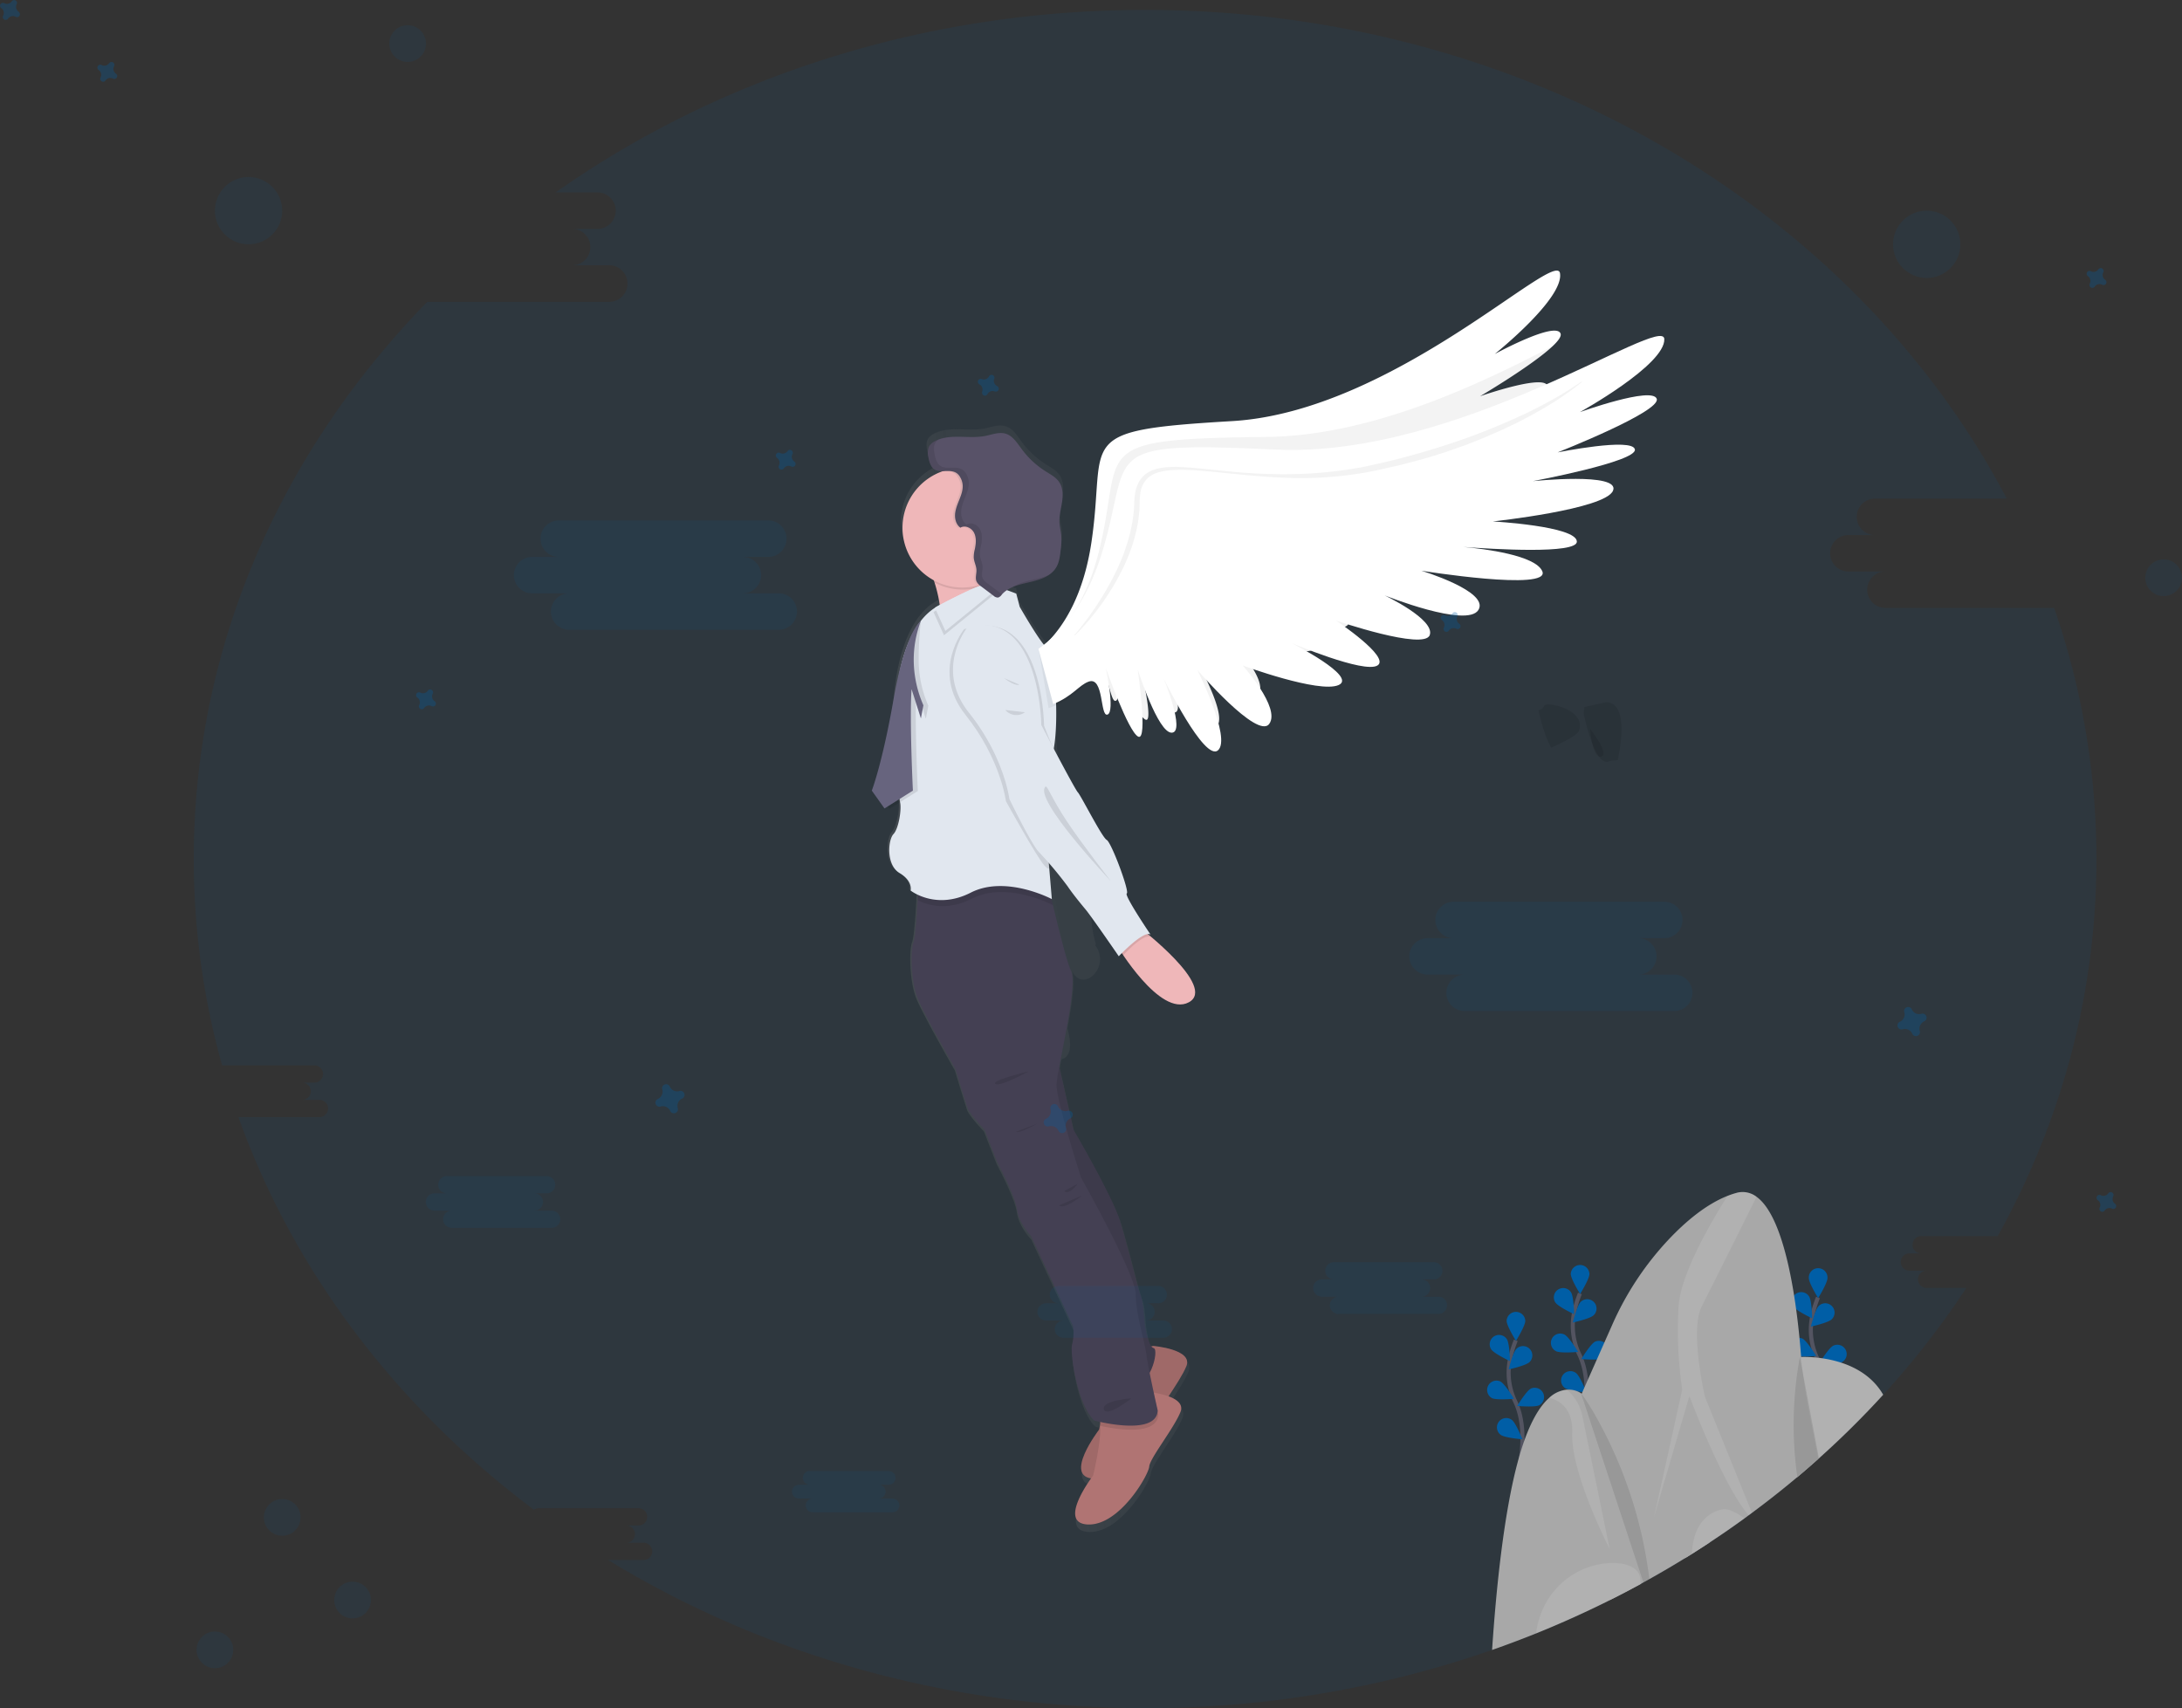 <svg id="Layer_1" data-name="Layer 1" xmlns="http://www.w3.org/2000/svg" xmlns:xlink="http://www.w3.org/1999/xlink" viewBox="0 0 1069.82 837.5"><rect x="0" y="0" width="1069.82" height="837.5" fill="#333333" stroke="none"/><defs><style>.cls-1,.cls-14,.cls-17{fill:#005ea6;}.cls-1,.cls-16,.cls-17,.cls-19,.cls-3,.cls-9{isolation:isolate;}.cls-1,.cls-12,.cls-16,.cls-3{opacity:0.1;}.cls-16,.cls-2{fill:#fff;}.cls-4{fill:url(#linear-gradient);}.cls-5{fill:#efb7b9;}.cls-6{fill:#b07473;}.cls-7{fill:#444053;}.cls-8{fill:#e1e7ef;}.cls-19,.cls-9{opacity:0.05;}.cls-10{fill:url(#linear-gradient-2);}.cls-11{fill:#585268;}.cls-13{fill:none;stroke:#535461;stroke-miterlimit:10;stroke-width:2px;}.cls-15{fill:#a8a8a8;}.cls-17{opacity:0.3;}.cls-18{fill:#67647e;}</style><linearGradient id="linear-gradient" x1="-471.78" y1="-62.23" x2="-471.78" y2="51.04" gradientTransform="matrix(0.16, 0.99, 0.99, -0.16, 582.34, 945.56)" gradientUnits="userSpaceOnUse"><stop offset="0" stop-color="gray" stop-opacity="0.25"/><stop offset="0.54" stop-color="gray" stop-opacity="0.12"/><stop offset="1" stop-color="gray" stop-opacity="0.1"/></linearGradient><linearGradient id="linear-gradient-2" x1="-724.94" y1="10.97" x2="-666.42" y2="10.97" xlink:href="#linear-gradient"/></defs><path class="cls-1" d="M158.4,526.59a4.25,4.25,0,0,1-4.23,4.23h-6a4.23,4.23,0,1,1,0,8.46h8.45a4.23,4.23,0,0,1,0,8.46H116.91c27.13,76,78,142.44,144.88,192.51a4.18,4.18,0,0,1,2.37-.74h48.93a4.23,4.23,0,0,1,0,8.46h-6a4.23,4.23,0,1,1,0,8.46h8.46a4.23,4.23,0,0,1,0,8.46H298.16c74.93,45.8,165.6,72.61,263.28,72.61A515.23,515.23,0,0,0,731.56,809q10.91-3.83,21.55-8.1,18.54-7.49,36.21-16.33,7.62-3.81,15.07-7.88l.23-.12,1.12-.62,2.91-1.61q8.8-4.92,17.35-10.18l3.5-2.17q4.44-2.79,8.79-5.67,8.69-5.71,17.06-11.8l2-1.48L859,741.8q11.28-8.34,21.94-17.29l.3-.25q5.22-4.39,10.29-8.93l.3-.27a437.5,437.5,0,0,0,31.51-31.2,419.41,419.41,0,0,0,40.76-52.38h-19.5a4.23,4.23,0,1,1,0-8.46h-8.45a4.23,4.23,0,0,1,0-8.46h6a4.23,4.23,0,1,1-.41-8.45h37.7c31-55.72,48.43-118.5,48.43-184.93a375.18,375.18,0,0,0-20.74-123.1h-83a8.94,8.94,0,0,1,0-17.87H906.24a8.93,8.93,0,0,1,0-17.86H919a8.94,8.94,0,0,1,0-17.87h64.91C909.46,102.91,748.28,4.87,561.44,4.87c-109.14,0-209.51,33.45-289,89.48h20.8a8.94,8.94,0,0,1,0,17.87H280.51a8.93,8.93,0,0,1,0,17.86h17.86A8.94,8.94,0,0,1,299,148q-.3,0-.6,0H209.49C138.16,221.07,95,316.62,95,421.18a375,375,0,0,0,13.89,101.18h45.32A4.25,4.25,0,0,1,158.4,526.59Z"/><path class="cls-2" d="M761.21,169.76c-9.76,9.21-34.06,23.63-35.54,24.52,1.59-.55,31.29-10.79,33-5.13S719,208.71,716.78,209.47c2.1-.49,37.1-8.41,35,.79-2.19,9.49-50,20.79-50,20.79s36.22-1.81,37.39,5.7c1,6.25-36.14,7.79-48.62,8.13,9.27-.07,31.59.54,35.5,8,.85,1.64-.14,2.87-2.37,3.8-.23.1-.48.19-.75.29-11.37,4-47.29,1.6-49,1.49,1.2.27,20.45,4.7,25.77,11.33a6.68,6.68,0,0,1,.6.86,4.49,4.49,0,0,1,.45,4.13c-3.53,9.07-37.52-1.37-41-2.44,2.57,1.08,22.79,9.6,21.51,17-1.35,7.82-40.34-2.31-41.22-2.53.71.42,25.74,15.26,20.47,19.87-5.08,4.45-35.15-5.68-38.18-6.72,1.91.84,14.33,6.35,20.46,11.39a14.7,14.7,0,0,1,2.5,2.5c1.23,1.65,1.34,3.14-.38,4.24-7.81,5-41.73-4.69-42.47-4.9.52.52,19,18.94,14.88,27.16s-33.51-22.16-34.19-22.85c.5.85,18.75,31.68,13.77,38.18s-26-29.52-27.55-32.06c1,2,12.26,24.87,6.58,25.75-5.85.92-18.08-28.25-18.45-29.15.21.83,8.8,34.48,4.22,32.65s-17.27-30.12-18-31.73c.21.69,1.88,6,3.09,11.26,1.12,4.92,1.84,9.83.61,11a.83.83,0,0,1-.21.16c-3.17,1.77-3.75-18.65-10.14-15.09s-7.18,15.23-36,19.73l-3.4-21.83-.11-.7s29.89-8.51,37.57-59.72-10.26-54.82,69-59.48S762.9,121.5,764.86,134c1.9,12.2-30.36,38.26-32,39.59,1.47-.8,29.63-16,32.24-10.13C765.7,164.8,764.09,167.06,761.21,169.76Z"/><path class="cls-3" d="M774.11,358.37c-.71,1.82-5.74,4.71-13.55,8.24-3.15-5.32-5.43-14.54-6.26-18.24,1.47-.63,2.51-1.36,2.68-2.18C757.56,343.45,778.18,347.93,774.11,358.37Z"/><path class="cls-3" d="M793.14,372.75a15.17,15.17,0,0,0-4.49.62c-7,2.41-12.21-23.64-12.21-23.64s.1-1.26.39-3.08c5.84-1.25,10.73-2.37,10.73-2.37C798.28,344.75,794.76,365.3,793.14,372.75Z"/><path class="cls-3" d="M494.52,465.75a76.28,76.28,0,0,0,11-5.31C511.35,457,494.52,465.75,494.52,465.75Z"/><path class="cls-3" d="M779.61,357.42s1.1,14.79,5.45,13.53S779.61,357.42,779.61,357.42Z"/><path class="cls-4" d="M564.26,722.38c.36-4.17,12.07-18.7,15.52-27.12,1.59-3.88-1.77-6.31-5.85-7.81,3.37-5.16,7.1-10.82,8.8-15a4.32,4.32,0,0,0,.07-3.47c-2.35-5.42-16.52-6.58-16.52-6.58l-.89.19c-2.09-2.66-3.4-10.64-3.63-14.1-.26-4.07-.86-9.45-1.8-11.35s-6.26-24-10.14-36.71-23.21-45.54-23.21-45.54l-7-31.12.84-4.37c5-1.39,4.95-7.75,2.93-15.2,2.22-12.1,4-24.17,2.18-28.07,5.68,11.15,19.17-2.36,11.48-12.52l.2-1.1s-2.89-7.41-2.51-23.21-13.4-40.13-13.59-41.25c-.14-.87-2.4-25.81-3.53-38.4,1.57-17.41-1.17-42.55-3.77-43.93-3-1.58-13.92-20.72-13.92-20.72l-1.72-6.56s-2-.78-4.56-1.68a17.82,17.82,0,0,1,3.09-1.62,53.49,53.49,0,0,1,8.16-2.32h0l1.11-.26a1.34,1.34,0,0,0,.27-.07l.93-.24.23-.06A32.48,32.48,0,0,0,511,281h0a18.49,18.49,0,0,0,3.31-1.7h0a11.81,11.81,0,0,0,3.76-3.78c1.53-2.51,1.89-5.54,2.22-8.46a37.68,37.68,0,0,0,.32-7.43c-.2-2.13-.78-4.22-.91-6.35-.2-3.43.77-6.8,1.29-10.2s.51-7.1-1.39-10c-1.62-2.44-4.35-3.85-6.82-5.42a44.08,44.08,0,0,1-11.94-11.16c-2.17-3-4.26-6.41-7.76-7.5s-6.89.42-10.34,1.09c-7.6,1.48-15.94-.91-23,1.75h0l-.47.19c-.38.15-.77.31-1.14.5h0a10.73,10.73,0,0,0-1,.56,7.55,7.55,0,0,0-.91.66,5.29,5.29,0,0,0-.78.79,4.66,4.66,0,0,0-.61.93,6.75,6.75,0,0,0-.45,3.89l.1.72.12.66a17.9,17.9,0,0,0,.55,2.3,8.9,8.9,0,0,0,.95,2.14,4.77,4.77,0,0,0,3.47,2.23,10.79,10.79,0,0,0,1.89.14h.44l-.46.15h0a29.73,29.73,0,0,0-4.16,54.14l.38,1.13a70.62,70.62,0,0,1,2.58,11.12h0a21.31,21.31,0,0,0-2.42,1.38c-19.19,12.31-19.85,50.78-19.85,50.78s1.65,42.51,2.51,45.8-.64,13.1-3.27,15.93-3.72,15.3,3.08,19.35,5.49,8.7,5.49,8.7a19.61,19.61,0,0,0,3.65,2.14l-.13,2.71c-.38,7.15-1.12,18.63-2.12,21.11-1.47,3.66-1.36,19.38,2.22,27.88s18.76,35,18.76,35,5,16.48,6,19.41,8.32,10.6,8.32,10.6l6.12,15.8s9,16.69,9.94,23.73,7.1,13.42,7.1,13.42l20.84,44.75a23.52,23.52,0,0,1-.45,9c-1.25,4,2.57,30,11,37.94,0,0,1.09.29,2.87.68,0,.36.07.73.08,1.12-.37,1.68-.62,2.71-.62,2.71a69.38,69.38,0,0,0-6.53,10.58c-2.55,5.31-3.95,11,.42,13a7.69,7.69,0,0,0,2.12.6c-3.65,5.14-14.9,22.44-1.5,22.93C549.57,751.75,563.9,726.54,564.26,722.38Z"/><path class="cls-5" d="M461.3,305s.51-8.08-3.09-19.34a72,72,0,0,0-4.43-10.85c-8.34-16.56,36.66-2.81,36.66-2.81s0,4.61.47,10.15c.53,6.62,1.63,14.56,3.93,17.5C499.11,305,461.3,305,461.3,305Z"/><path class="cls-6" d="M565.44,659.94s19.63,1.6,16.23,9.9-15,22.64-15.32,26.75-14.49,29-30,28.41,2.51-24,2.51-24,5.35-21.78,2.94-28.82S565.44,659.94,565.44,659.94Z"/><path class="cls-3" d="M536.32,725c-15.51-.57,2.51-24,2.51-24s5.35-21.77,2.94-28.82c-.7-2,1-4,3.81-5.6,5.32-3.15,14.54-5.43,18.24-6.26,1-.23,1.59-.34,1.59-.34s19.63,1.6,16.22,9.9-15,22.63-15.31,26.74S551.83,725.56,536.32,725Z"/><path class="cls-7" d="M515.44,506l10.84,47.85s19.07,32.4,22.89,45,9.07,34.33,10,36.21,1.53,7.18,1.78,11.19,2,14.2,4.73,14.78-1.73,21.2-12.17,17.13-55.87-149.49-55.87-149.49Z"/><path class="cls-3" d="M515.44,506l10.84,47.85s19.07,32.4,22.89,45,9.07,34.33,10,36.21,1.53,7.18,1.78,11.19,2,14.2,4.73,14.78-1.73,21.2-12.17,17.13-55.87-149.49-55.87-149.49Z"/><path class="cls-6" d="M533.44,747.48c-15.52-.57,2.51-24,2.51-24s3.74-15.23,3.56-24.33a15.17,15.17,0,0,0-.62-4.49c-2.41-7,23.64-12.21,23.64-12.21s1.26.1,3.08.39c5.4.85,15.69,3.31,13.15,9.52-3.41,8.3-15,22.63-15.31,26.74S548.92,748,533.44,747.48Z"/><path class="cls-3" d="M539.44,699.12a15.17,15.17,0,0,0-.62-4.49c-2.41-7,23.64-12.21,23.64-12.21s1.26.1,3.08.39c1.25,5.84,2.37,10.73,2.37,10.73C567.44,704.26,546.89,700.74,539.44,699.12Z"/><path class="cls-7" d="M536.53,696.52c-8.33-7.79-12.09-33.51-10.87-37.43a23.15,23.15,0,0,0,.46-8.85L505.57,606.1s-6.06-6.3-7-13.24-9.8-23.41-9.8-23.41l-6-15.58s-7.33-7.61-8.33-10.49-5.91-19.15-5.91-19.15-15-26.13-18.51-34.52-3.63-23.88-2.18-27.5c1-2.44,1.71-13.77,2.09-20.81.17-3.34.26-5.72.26-5.72l62.31-8.24s1.51,6.81,3.54,15.41c2.94,12.49,7,28.76,9.12,33.27,3.59,7.63-7,48.3-7.15,55.76s12,45.51,12,45.51,26.82,47.54,26.83,57.16,4.2,22.11,5.27,29.87,5.51,27.14,5.51,27.14C567,704.65,536.53,696.52,536.53,696.52Z"/><path class="cls-3" d="M476.6,288.7a29.19,29.19,0,0,1-18.39-3.06,72,72,0,0,0-4.43-10.85c-8.34-16.56,36.66-2.81,36.66-2.81s0,4.61.47,10.15A29.13,29.13,0,0,1,476.6,288.7Z"/><path class="cls-5" d="M476.44,287.71a29.33,29.33,0,0,1-14.5-56.58h0c.5-.18,1-.34,1.51-.5a29.33,29.33,0,1,1,15.84,56.48A25.32,25.32,0,0,1,476.44,287.71Z"/><path class="cls-3" d="M476.5,440.61c-12.14,6.23-21.88,3.13-26.53.79.17-3.34.26-5.72.26-5.72l62.31-8.24s1.51,6.81,3.54,15.41l.07.89S493.66,431.8,476.5,440.61Z"/><path class="cls-8" d="M476,437.65c-17.17,8.81-29.53-1-29.53-1s1.29-4.59-5.42-8.58-5.64-16.32-3-19.09,4.09-12.47,3.23-15.71-2.47-45.17-2.47-45.17.64-37.94,19.57-50.09a23.23,23.23,0,0,1,2.38-1.36s17.94-9.59,21.94-9.89c1.56-.13,4.26.5,7,1.3,4.25,1.27,8.56,3,8.56,3l1.7,6.47s10.77,18.88,13.72,20.43,6.06,33.8,2.77,50.19-2.87,47.37-2.87,47.37l2.13,25.32S493.19,428.89,476,437.65Z"/><path class="cls-9" d="M758.69,189.15c1.72,5.65-39.66,19.56-41.91,20.32,2.1-.49,37.1-8.41,35,.79-2.19,9.49-50,20.79-50,20.79s36.22-1.81,37.39,5.7c1,6.25-36.14,7.79-48.62,8.13,9.27-.07,31.59.54,35.5,8,.85,1.64-.14,2.87-2.37,3.8-3.15,0-5.9-.05-8-.08,2,.06,4.49.18,7.28.37-11.37,4-47.29,1.6-49,1.49,1.2.27,20.45,4.7,25.77,11.33-2.47-.22-3.93-.37-3.93-.37s1.81.44,4.53,1.23a4.49,4.49,0,0,1,.45,4.13c-3.53,9.07-37.52-1.37-41-2.44,2.57,1.08,22.79,9.6,21.51,17-1.35,7.82-40.34-2.31-41.22-2.53.71.42,25.74,15.26,20.47,19.87-5.08,4.45-35.15-5.68-38.18-6.72,1.91.84,14.33,6.35,20.46,11.39-4.39-1.4-7.64-2.54-8.48-2.83,1,.47,5.81,2.59,11,5.33,1.23,1.65,1.34,3.14-.38,4.24-7.81,5-41.73-4.69-42.47-4.9.52.52,19,18.94,14.88,27.16s-33.51-22.16-34.19-22.85c.5.85,18.75,31.68,13.77,38.18s-26-29.52-27.55-32.06c1,2,12.26,24.87,6.58,25.75-5.85.92-18.08-28.25-18.45-29.15.21.83,8.8,34.48,4.22,32.65s-17.27-30.12-18-31.73c.21.69,1.88,6,3.09,11.26-1.58-3.56-2.64-6.1-2.75-6.36.15.56,3,10.85,3.36,17.4.15,2.72-.12,4.8-1.19,5.27-3.71,1.63-2.75-18.82-10.24-15.56-5.5,2.4-7.94,9.32-21.9,14.07l-4.69-27.84c10.4-8,22.75-22.58,29.31-48.85,12.7-50.86-7.24-55.31,82.44-56.3,50.73-.57,103.5-25.35,140-44.5-9.76,9.21-34.06,23.63-35.54,24.52C727.26,193.73,757,183.49,758.69,189.15Z"/><path class="cls-2" d="M816,166.25c-.48-12.66-100.81,58.37-190.4,54.18s-69.93,1.41-85.56,51.45c-7.78,24.92-20.29,38.7-30.9,46.26l7.25,27.09c9.71-4,12.48-9.2,17.32-11,7.67-2.83,5.53,17.53,9.33,16.12s-.87-22.79-.87-22.79,11,31.28,15.9,33.63-.28-33-.28-33,9.94,31.32,16.74,31.06-3.93-26.47-3.93-26.47,20,41.07,26.61,35.08S587,328.41,587,328.41s29.5,34.37,35.28,26.54-13-28.66-13-28.66,37.47,13.78,47,9.61-23.15-20.67-23.15-20.67,35.57,15.13,42.22,11.07S655,304.25,655,304.25s43.34,14.83,46,7.12-22.13-19.44-22.13-19.44,40.48,16.21,46,7.12-28-19.22-28-19.22,63.58,10.25,59.31.27c-3.37-7.87-28.35-11-38.77-11.93,14.06,1.06,56,3.66,55.71-2.66-.29-7.59-41.21-9.84-41.21-9.84s55.19-5.91,58.94-15.09-39.28-4.67-39.28-4.67,51.16-9.57,50-15.55-37.86,1.45-37.86,1.45,50.76-20,48.57-26.26-37.66,6.51-37.66,6.51S816.48,178.91,816,166.25Z"/><path class="cls-3" d="M472.72,308.49s-16.59,20.41.69,42.07,19.77,42.24,19.77,42.24,15.57,28.3,19.09,31.8c5.05,5.35-.37-7.55,2.66-3.14,2.25,3.33,9.81,9.6,13.74,11.9,1.52.89,6.67,8,6.67,8s24.14,14.21,27.44,16.68c0,0-13.46-18-12-18.86s-7.49-24.94-9.84-26.23-12.68-21.8-14.14-23.36-17.95-33-17.95-33S508.33,299.18,472.72,308.49Z"/><path class="cls-5" d="M558.64,454.69S597,483.9,582.85,491.45s-35.2-27.85-35.2-27.85Z"/><path class="cls-3" d="M475.79,307.75s-16.57,20.45.7,42.07,19.76,42.25,19.76,42.25,10.91,22.45,14.43,25.95a186,186,0,0,1,14.16,16.92c2.24,3.31,5.81,7.77,8.73,11.26s16.34,23,16.34,23,10.92-12.14,14.22-9.67c0,0-16.88-18.88-15.45-19.76s-6.18-24.27-8.52-25.56-20.81-43.3-22.27-44.86-6-13.57-6-13.57S511.41,298.45,475.79,307.75Z"/><path class="cls-8" d="M474.42,307.43s-16.58,20.41.69,42.06,19.77,42.25,19.77,42.25,10.9,22.46,14.43,25.95a187.74,187.74,0,0,1,14.17,16.92c2.23,3.32,5.81,7.77,8.73,11.26s16.32,23,16.32,23,12.31-13.08,15.6-10.6c0,0-13.1-19.33-11.67-20.22s-7.5-24.94-9.85-26.23S530,390.09,528.46,388.49s-17.91-33-17.91-33S510,298.13,474.42,307.43Z"/><path class="cls-3" d="M512.6,385.7c.84-.77,2.95,5.63,10.41,16.89s21.7,29.5,21.7,29.5S506.29,391.56,512.6,385.7Z"/><path class="cls-3" d="M499.73,335.67s-1.42,1.28-7.51-3.19"/><path class="cls-3" d="M502.54,349.22a7.17,7.17,0,0,1-9.65-1.1"/><path class="cls-3" d="M462.84,311.48l-5.15-11.38a20.69,20.69,0,0,1,2.39-1.35s17.93-9.6,21.94-9.9c1.56-.13,4.26.5,7,1.31Z"/><path class="cls-8" d="M463.51,309.35,458.37,298a23.23,23.23,0,0,1,2.38-1.36s17.94-9.59,21.94-9.89c1.56-.13,4.26.5,7,1.3Z"/><path class="cls-10" d="M479.3,287.11a5.13,5.13,0,0,1-1.48-1.76c-.81-1.77,0-3.83-.09-5.77s-1.15-3.9-1.31-5.91a15.3,15.3,0,0,1,.52-4.2c.55-2.65.86-5.53-.34-8s-4.44-4-6.73-2.56c-2.21-1.57-2.92-4.62-2.55-7.31.89-6.3,6.31-11.58,2.11-18-1.85-2.79-4.71-2.61-7.48-2.55.5-.18,1-.34,1.51-.5A29.33,29.33,0,1,1,479.3,287Z"/><path class="cls-11" d="M456.69,228.64a12.16,12.16,0,0,1-1.48-4.38,8.2,8.2,0,0,1,.23-5.2,6.85,6.85,0,0,1,3.22-2.89c7.34-3.7,16.26-.84,24.33-2.41,3.4-.66,6.9-2.11,10.2-1.08s5.51,4.48,7.65,7.39a43.47,43.47,0,0,0,11.78,11c2.44,1.55,5.13,2.94,6.72,5.34,1.88,2.82,1.88,6.48,1.37,9.83s-1.46,6.67-1.26,10.06c.12,2.1.69,4.16.89,6.26a35.92,35.92,0,0,1-.32,7.33c-.32,2.88-.68,5.86-2.18,8.34-2.64,4.37-8,6.07-13,7.21s-10.38,2.29-13.71,6.15a3.48,3.48,0,0,1-1.72,1.38,3,3,0,0,1-2.26-.87l-6.06-4.56a6.58,6.58,0,0,1-2.26-2.37c-.82-1.76,0-3.83-.08-5.77s-1.17-3.89-1.32-5.91a14.53,14.53,0,0,1,.52-4.2c.55-2.65.86-5.53-.34-8s-4.44-4-6.73-2.56c-2.21-1.58-2.93-4.63-2.55-7.31.88-6.31,6.31-11.59,2.11-18C467,228.27,459.82,233.58,456.69,228.64Z"/><g class="cls-12"><path d="M507.85,283.89c-3.81.88-7.88,1.76-11.07,3.86a52.56,52.56,0,0,1,8-2.28,29,29,0,0,0,9.31-3.48A39.35,39.35,0,0,1,507.85,283.89Z"/><path d="M491.11,291.61l.29-.31a5.13,5.13,0,0,1-1.25-.75L484.09,286a6.75,6.75,0,0,1-2.26-2.37c-.82-1.76,0-3.83-.08-5.77s-1.17-3.89-1.32-5.91a14.53,14.53,0,0,1,.52-4.2c.55-2.65.86-5.53-.34-8s-4.44-4-6.73-2.56c-2.21-1.58-2.93-4.62-2.55-7.31.88-6.3,6.31-11.58,2.11-18-3.46-5.25-10.6.06-13.73-4.89a11.92,11.92,0,0,1-1.48-4.37c-.33-1.74-.56-3.62.23-5.2a5.55,5.55,0,0,1,1.79-2,14.12,14.12,0,0,0-1.59.69,6.85,6.85,0,0,0-3.22,2.89,8.2,8.2,0,0,0-.23,5.2,12.16,12.16,0,0,0,1.48,4.38c3.13,4.94,10.27-.37,13.73,4.89,4.2,6.37-1.23,11.65-2.11,18-.38,2.68.34,5.73,2.55,7.31,2.29-1.44,5.53.13,6.73,2.56s.89,5.3.34,7.95a14.53,14.53,0,0,0-.52,4.2c.15,2,1.23,3.89,1.32,5.91s-.74,4,.08,5.77a6.58,6.58,0,0,0,2.26,2.37l6.06,4.56a3,3,0,0,0,2.26.87A3.47,3.47,0,0,0,491.11,291.61Z"/></g><path class="cls-3" d="M504.34,525.28s-14,7.81-16.32,6.15S504.34,525.28,504.34,525.28Z"/><path class="cls-3" d="M508.44,551s-8.61,4.92-10.32,3.92"/><path class="cls-3" d="M528.35,580.44s-4,5.69-6.6,3.58"/><path class="cls-3" d="M530.54,586.17s-8.84,7.23-11.25,4.83"/><path class="cls-3" d="M554.77,685.59S540,686.69,541.24,691,554.77,685.59,554.77,685.59Z"/><path class="cls-13" d="M744.06,723s6.07-20.61-1.14-35.78a32.53,32.53,0,0,1-2.63-20.44,54.22,54.22,0,0,1,2.89-9.58"/><path class="cls-14" d="M738.69,647.6c0,2.52,4.58,9.85,4.58,9.85s4.57-7.33,4.57-9.85a4.58,4.58,0,0,0-9.15,0Z"/><path class="cls-14" d="M731.13,661.59c1.38,2.12,9.2,5.78,9.2,5.78s-.15-8.63-1.52-10.75a4.58,4.58,0,0,0-7.68,5Z"/><path class="cls-14" d="M731.46,685.5c2.26,1.14,10.86.35,10.86.35s-4.48-7.38-6.74-8.52a4.58,4.58,0,0,0-4.12,8.17Z"/><path class="cls-14" d="M735.79,703.53c2,1.5,10.64,2.18,10.64,2.18s-3.17-8-5.2-9.53a4.57,4.57,0,1,0-5.44,7.35Z"/><path class="cls-14" d="M749.91,667.86c-1.81,1.76-10.25,3.58-10.25,3.58s2.06-8.38,3.88-10.14a4.57,4.57,0,0,1,6.37,6.56Z"/><path class="cls-14" d="M754.72,689c-2.26,1.13-10.86.35-10.86.35s4.48-7.38,6.74-8.52a4.58,4.58,0,0,1,4.12,8.17Z"/><path class="cls-14" d="M756.55,710.22c-2,1.5-10.64,2.18-10.64,2.18s3.17-8,5.2-9.54a4.58,4.58,0,1,1,5.74,7.14Z"/><path class="cls-13" d="M892.22,702s6.07-20.61-1.14-35.78a32.56,32.56,0,0,1-2.63-20.45,54.33,54.33,0,0,1,2.89-9.59"/><path class="cls-14" d="M886.85,626.61c0,2.52,4.58,9.85,4.58,9.85s4.57-7.33,4.57-9.85a4.58,4.58,0,0,0-9.15-.43A3.08,3.08,0,0,0,886.85,626.61Z"/><path class="cls-14" d="M879.29,640.6c1.38,2.12,9.2,5.78,9.2,5.78s-.14-8.63-1.52-10.75a4.58,4.58,0,0,0-7.68,5h0Z"/><path class="cls-14" d="M879.63,664.5c2.25,1.14,10.85.36,10.85.36s-4.48-7.39-6.74-8.52a4.57,4.57,0,0,0-4.33,8l.22.11Z"/><path class="cls-14" d="M883.91,682.54c2,1.5,10.64,2.18,10.64,2.18s-3.17-8-5.2-9.54a4.58,4.58,0,0,0-5.44,7.36Z"/><path class="cls-14" d="M898.09,646.87c-1.81,1.76-10.25,3.58-10.25,3.58s2.07-8.38,3.88-10.14a4.57,4.57,0,0,1,6.37,6.56Z"/><path class="cls-14" d="M902.91,668c-2.26,1.14-10.86.35-10.86.35s4.49-7.38,6.74-8.51a4.57,4.57,0,0,1,4.12,8.16Z"/><path class="cls-14" d="M904.71,689.22c-2,1.5-10.64,2.18-10.64,2.18s3.17-8,5.2-9.53a4.57,4.57,0,1,1,5.44,7.35Z"/><path class="cls-13" d="M775.51,700s6.07-20.61-1.14-35.78a32.56,32.56,0,0,1-2.63-20.45,54.22,54.22,0,0,1,2.89-9.58"/><path class="cls-14" d="M770.14,624.61c0,2.52,4.58,9.85,4.58,9.85s4.57-7.33,4.57-9.85a4.58,4.58,0,0,0-9.15,0Z"/><path class="cls-14" d="M762.58,638.6c1.38,2.12,9.2,5.78,9.2,5.78s-.14-8.63-1.52-10.75a4.58,4.58,0,0,0-7.68,5Z"/><path class="cls-14" d="M762.91,662.51c2.25,1.14,10.85.35,10.85.35s-4.48-7.38-6.74-8.52a4.57,4.57,0,1,0-4.11,8.17Z"/><path class="cls-14" d="M767.24,680.54c2,1.5,10.64,2.18,10.64,2.18s-3.17-8-5.2-9.53a4.57,4.57,0,0,0-5.44,7.35Z"/><path class="cls-14" d="M781.38,644.87c-1.81,1.76-10.25,3.58-10.25,3.58s2.07-8.38,3.88-10.14a4.57,4.57,0,0,1,6.37,6.56Z"/><path class="cls-14" d="M786.17,666c-2.26,1.13-10.86.35-10.86.35s4.49-7.38,6.74-8.52a4.58,4.58,0,0,1,4.12,8.17Z"/><path class="cls-14" d="M788,687.23c-2,1.5-10.64,2.18-10.64,2.18s3.17-8,5.2-9.54A4.58,4.58,0,1,1,788.3,687Z"/><path class="cls-15" d="M880.91,721.91v2.6l.3-.25q5.22-4.39,10.29-8.93l.3-.27a437.5,437.5,0,0,0,31.51-31.2c-10.67-18.56-35.66-18.66-40.15-18.52h-.7S880.85,698.75,880.91,721.91Z"/><path class="cls-16" d="M880.91,721.91v2.6l.3-.25q5.22-4.39,10.29-8.93l.3-.27a437.5,437.5,0,0,0,31.51-31.2c-10.67-18.56-35.66-18.66-40.15-18.52h-.7S880.85,698.75,880.91,721.91Z"/><path class="cls-15" d="M774.39,686.28l.84,5.54h0l8.56,56.29,2.8,18.46,2.73,17.94q7.62-3.81,15.07-7.88l.23-.12,1.12-.62,2.91-1.61q8.8-4.92,17.35-10.18l3.5-2.17q4.44-2.79,8.79-5.67,8.69-5.71,17.06-11.8l2-1.48,1.61-1.19q11.28-8.34,21.94-17.29l.3-.25q5.22-4.39,10.29-8.93l-5-25.75q-1.5-7.82-2.48-15.7-.54-4.26-.9-8.54c-.07-.68-.13-1.37-.18-2.05-1.72-21.47-7-66.07-21.81-76.56a11.19,11.19,0,0,0-10-1.77,40.9,40.9,0,0,0-4.33,1.48c-10.39,4.16-20.22,12.42-28.37,21a148.28,148.28,0,0,0-28,42.24l-15,33.81,0,.11-.14.31Z"/><path class="cls-16" d="M810.91,744l17.39-59.48s16.28,43.75,29.09,58.48L859,741.8l-23.09-57s-7.56-32.51-1.51-44.35c4.8-9.4,20.56-41,26.85-53.68a11.19,11.19,0,0,0-10-1.77,40.9,40.9,0,0,0-4.33,1.48c-8,12.68-22.8,38-23.9,53.71a197.4,197.4,0,0,0,1.76,41.15Z"/><path class="cls-15" d="M731.56,809q10.91-3.83,21.55-8.1,18.54-7.49,36.21-16.33,7.62-3.81,15.07-7.88l.23-.12-.58-3.67h0l-.63-4-2.07-13.26s-9.63-41.64-19.81-62.65a39.15,39.15,0,0,0-5.91-9.43c-.15-.17-.31-.32-.47-.47h0a11.27,11.27,0,0,0-7-1.7,14.78,14.78,0,0,0-8.61,4c-5,4.45-10.45,13.36-15.13,30.41C737.2,741.94,733.45,780.59,731.56,809Z"/><path class="cls-16" d="M753.11,800.85q18.54-7.49,36.21-16.33,7.62-3.81,15.07-7.88c0-1.24-.17-2.5-.35-3.79h0s-1.27-7-14.7-6.47a23,23,0,0,0-2.75.22,38.21,38.21,0,0,0-31.27,25.15A40.18,40.18,0,0,0,753.11,800.85Z"/><path class="cls-16" d="M770.85,702.66c.45-11.88-6-15.95-11.33-17.31a14.69,14.69,0,0,1,8.61-4.05,22.85,22.85,0,0,1,7.51,12l13.61,66.28S770.09,722.57,770.85,702.66Z"/><path class="cls-15" d="M829.72,759,826,764.11l3.5-2.17q4.44-2.79,8.79-5.67l-5.69-1.19Z"/><path class="cls-16" d="M829.5,761.94q4.44-2.79,8.79-5.67,8.69-5.71,17.06-11.8c-3.93-2.8-7.67-4.74-10.27-4.51,0,0-13.33.91-15.36,19.06C829.62,760,829.54,760.92,829.5,761.94Z"/><path class="cls-3" d="M775.13,683l.3.92,28,84.92,2.33,7.06,2.91-1.61a215.55,215.55,0,0,0-27.12-81.36c-2.88-4.9-5.07-8.07-6-9.32-.22-.32-.36-.51-.42-.58Z"/><path class="cls-3" d="M880.91,721.91c.09.78.2,1.56.31,2.35q5.22-4.39,10.29-8.93l.3-.27-7.74-41.18-1.6-8.51A183,183,0,0,0,880.91,721.91Z"/><path class="cls-1" d="M260.89,273.06h12.76a8.94,8.94,0,0,1,0-17.87H377a8.94,8.94,0,0,1,0,17.87H364.25a8.93,8.93,0,0,1,0,17.86h17.86a8.94,8.94,0,0,1,0,17.87H278.75a8.94,8.94,0,0,1,0-17.87H260.89a8.93,8.93,0,1,1,0-17.86Z"/><path class="cls-1" d="M699.91,460h12.76a8.93,8.93,0,1,1,0-17.86H816A8.93,8.93,0,1,1,816,460H803.27a8.93,8.93,0,0,1,0,17.86h17.89a8.94,8.94,0,0,1,0,17.87H717.77a8.94,8.94,0,0,1,0-17.87H699.91a8.93,8.93,0,1,1,0-17.86Z"/><path class="cls-1" d="M512.91,639h6a4.23,4.23,0,1,1,0-8.46h49a4.23,4.23,0,1,1,0,8.46h-6a4.23,4.23,0,1,1,0,8.46h8.45a4.23,4.23,0,0,1,0,8.46h-49a4.23,4.23,0,0,1,0-8.46h-8.46a4.23,4.23,0,1,1,0-8.46Z"/><path class="cls-1" d="M392,728h4.82a3.38,3.38,0,0,1,0-6.75h39.06a3.38,3.38,0,0,1,0,6.75H431a3.38,3.38,0,0,1,0,6.75h6.75a3.38,3.38,0,0,1,0,6.75h-39.1a3.38,3.38,0,1,1-.36-6.75h-6.39a3.38,3.38,0,1,1-.36-6.75h.4Z"/><path class="cls-1" d="M213.09,585.12h6a4.23,4.23,0,1,1,0-8.46h48.93a4.23,4.23,0,1,1,0,8.46h-6a4.23,4.23,0,1,1,0,8.46h8.46a4.23,4.23,0,1,1,0,8.46h-49a4.23,4.23,0,0,1,0-8.46h-8.46a4.23,4.23,0,1,1,0-8.46Z"/><path class="cls-1" d="M648,627.32h6a4.23,4.23,0,0,1,0-8.46h49a4.23,4.23,0,0,1,0,8.46h-6a4.23,4.23,0,1,1,0,8.46h8.46a4.23,4.23,0,0,1,0,8.45h-49a4.23,4.23,0,1,1-.41-8.45h-8a4.23,4.23,0,0,1,0-8.46Z"/><path class="cls-17" d="M707.91,307.75a2.84,2.84,0,0,0-.92-3.67,1.21,1.21,0,0,1-.24-.21h0a1.43,1.43,0,0,1,1.4-2.35h0a1.57,1.57,0,0,1,.3.12,2.86,2.86,0,0,0,3.68-.91,1.27,1.27,0,0,1,.21-.25h0a1.43,1.43,0,0,1,2.34,1.41h0a1.88,1.88,0,0,1-.12.3,2.84,2.84,0,0,0,.92,3.67,1.64,1.64,0,0,1,.25.21h0a1.43,1.43,0,0,1-1.41,2.34h0a.79.79,0,0,1-.3-.12,2.86,2.86,0,0,0-3.68.92,1.22,1.22,0,0,1-.2.25h0a1.43,1.43,0,0,1-2-.09,1.42,1.42,0,0,1-.33-1.32h0A1.88,1.88,0,0,1,707.91,307.75Z"/><path class="cls-17" d="M1024.59,139.07a2.83,2.83,0,0,0-.92-3.67,1.21,1.21,0,0,1-.24-.21h0a1.43,1.43,0,0,1,.09-2,1.42,1.42,0,0,1,1.32-.33h0a1.48,1.48,0,0,1,.29.12,2.84,2.84,0,0,0,3.68-.92,1.21,1.21,0,0,1,.21-.24h0a1.43,1.43,0,0,1,2.34,1.41h0a.81.81,0,0,1-.12.29,2.86,2.86,0,0,0,.92,3.68,1.64,1.64,0,0,1,.25.21h0a1.43,1.43,0,0,1-1.41,2.34h0a1.57,1.57,0,0,1-.3-.12,2.85,2.85,0,0,0-3.67.92,1.64,1.64,0,0,1-.21.25h0a1.43,1.43,0,0,1-2-.09,1.42,1.42,0,0,1-.33-1.32h0A1.88,1.88,0,0,1,1024.59,139.07Z"/><path class="cls-17" d="M1029.46,592.13a2.84,2.84,0,0,0-.92-3.67,1.21,1.21,0,0,1-.24-.21h0a1.42,1.42,0,0,1,1.4-2.34h0a.79.79,0,0,1,.3.12,2.86,2.86,0,0,0,3.68-.92,1.22,1.22,0,0,1,.2-.25h0a1.43,1.43,0,0,1,2,.09,1.42,1.42,0,0,1,.33,1.32h0a1.88,1.88,0,0,1-.12.3,2.84,2.84,0,0,0,.92,3.67,1.21,1.21,0,0,1,.24.21h0a1.42,1.42,0,0,1-1.36,2.3h0a1,1,0,0,1-.3-.11,2.86,2.86,0,0,0-3.68.91,1.27,1.27,0,0,1-.21.25h0a1.43,1.43,0,0,1-2.34-1.41h0A2,2,0,0,1,1029.46,592.13Z"/><path class="cls-17" d="M49.29,38a2.85,2.85,0,0,0-.92-3.68,1.21,1.21,0,0,1-.24-.21h0a1.42,1.42,0,0,1,1.4-2.34h0a1.57,1.57,0,0,1,.3.12A2.85,2.85,0,0,0,53.51,31a1.64,1.64,0,0,1,.21-.25h0a1.43,1.43,0,0,1,2.34,1.41h0a1.57,1.57,0,0,1-.12.3,2.85,2.85,0,0,0,.92,3.68,1.57,1.57,0,0,1,.25.2h0a1.43,1.43,0,0,1-.09,2,1.42,1.42,0,0,1-1.32.33h0a1.57,1.57,0,0,1-.3-.12,2.85,2.85,0,0,0-3.68.92,1.16,1.16,0,0,1-.2.24h0a1.43,1.43,0,0,1-2.35-1.4h0A1.57,1.57,0,0,1,49.29,38Z"/><path class="cls-17" d="M1.54,7.65A2.84,2.84,0,0,0,.62,4a1.21,1.21,0,0,1-.24-.21h0a1.43,1.43,0,0,1,1.4-2.35h0a1.57,1.57,0,0,1,.3.12A2.86,2.86,0,0,0,5.76.63,2.43,2.43,0,0,1,6,.38H6A1.43,1.43,0,0,1,8,.49a1.45,1.45,0,0,1,.33,1.26h0A1.48,1.48,0,0,1,8.19,2a2.86,2.86,0,0,0,.92,3.71A1.21,1.21,0,0,1,9.35,6h0a1.42,1.42,0,0,1,0,2,1.4,1.4,0,0,1-1.42.34h0a.79.79,0,0,1-.3-.12,2.86,2.86,0,0,0-3.68.92,1.27,1.27,0,0,1-.21.25h0A1.43,1.43,0,0,1,1.38,8h0A1.73,1.73,0,0,1,1.54,7.65Z"/><path class="cls-17" d="M381.91,228.2a2.84,2.84,0,0,0-.92-3.67,1.21,1.21,0,0,1-.24-.21h0a1.43,1.43,0,0,1,1.4-2.35h0a1.57,1.57,0,0,1,.3.12,2.86,2.86,0,0,0,3.68-.91,1.22,1.22,0,0,1,.2-.25h0a1.43,1.43,0,0,1,2,.09,1.42,1.42,0,0,1,.33,1.32h0a1.48,1.48,0,0,1-.12.29,2.85,2.85,0,0,0,.92,3.68,1.21,1.21,0,0,1,.24.21h0a1.42,1.42,0,0,1-1.4,2.34h0a.79.79,0,0,1-.3-.12,2.86,2.86,0,0,0-3.68.92,1.27,1.27,0,0,1-.21.25h0a1.43,1.43,0,0,1-2.34-1.41h0A1.88,1.88,0,0,1,381.91,228.2Z"/><path class="cls-17" d="M205.54,345.69a2.84,2.84,0,0,0-.92-3.67,1.21,1.21,0,0,1-.24-.21h0a1.42,1.42,0,0,1,1.4-2.34h0a.79.79,0,0,1,.3.12,2.86,2.86,0,0,0,3.68-.92,2.43,2.43,0,0,1,.2-.25h0a1.43,1.43,0,0,1,2,.09,1.42,1.42,0,0,1,.33,1.32h0a1.88,1.88,0,0,1-.12.3,2.84,2.84,0,0,0,.92,3.67,1.21,1.21,0,0,1,.24.21h0a1.42,1.42,0,0,1-1.4,2.34h0a.79.79,0,0,1-.3-.12,2.86,2.86,0,0,0-3.68.92,2.43,2.43,0,0,1-.2.25h0a1.43,1.43,0,0,1-2-.09,1.42,1.42,0,0,1-.33-1.32h0A1.88,1.88,0,0,1,205.54,345.69Z"/><path class="cls-17" d="M481.54,192a2.84,2.84,0,0,0-1.34-3.54,1.27,1.27,0,0,1-.27-.18h0a1.42,1.42,0,0,1,1.12-2.49h0a1.09,1.09,0,0,1,.31.08,2.86,2.86,0,0,0,3.55-1.34,1.27,1.27,0,0,1,.18-.27h0a1.44,1.44,0,0,1,2-.13,1.46,1.46,0,0,1,.47,1.26h0a1.58,1.58,0,0,1-.09.31,2.86,2.86,0,0,0,1.35,3.54,1.51,1.51,0,0,1,.26.18h0A1.43,1.43,0,0,1,488,192h0a1.57,1.57,0,0,1-.31-.08,2.84,2.84,0,0,0-3.54,1.34,2.11,2.11,0,0,1-.18.27h0a1.44,1.44,0,0,1-2,.13,1.46,1.46,0,0,1-.47-1.26h0A1.09,1.09,0,0,1,481.54,192Z"/><path class="cls-17" d="M931.44,501a3.94,3.94,0,0,0,2.2-4.77,2.14,2.14,0,0,1-.08-.44h0a2,2,0,0,1,3.55-1.31h0a1.87,1.87,0,0,1,.22.39,3.94,3.94,0,0,0,4.77,2.2,1.64,1.64,0,0,1,.44-.09h0a2,2,0,0,1,1.31,3.56h0a1.87,1.87,0,0,1-.39.22,4,4,0,0,0-2.2,4.77,1.64,1.64,0,0,1,.09.44h0a2,2,0,0,1-3.56,1.31h0a1.47,1.47,0,0,1-.21-.39,3.94,3.94,0,0,0-4.77-2.2,3.12,3.12,0,0,1-.44.09h0a2,2,0,0,1-1.31-3.56h0A2.08,2.08,0,0,1,931.44,501Z"/><path class="cls-17" d="M322.5,538.86a4,4,0,0,0,2.2-4.77,1.57,1.57,0,0,1-.09-.43h0a2,2,0,0,1,3.56-1.32h0a1.87,1.87,0,0,1,.22.39,3.93,3.93,0,0,0,4.77,2.2,1.56,1.56,0,0,1,.43-.08h0a2,2,0,0,1,1.31,3.55h0a1.79,1.79,0,0,1-.38.22,3.94,3.94,0,0,0-2.2,4.77,2.14,2.14,0,0,1,.08.44h0a2,2,0,0,1-3.55,1.31h0a1.87,1.87,0,0,1-.22-.39,4,4,0,0,0-4.77-2.2,1.64,1.64,0,0,1-.44.09h0a2,2,0,0,1-1.31-3.56h0A1.87,1.87,0,0,1,322.5,538.86Z"/><path class="cls-17" d="M512.84,548.57a3.94,3.94,0,0,0,2.2-4.77,3.12,3.12,0,0,1-.09-.44h0a2,2,0,0,1,3.56-1.31h0a1.87,1.87,0,0,1,.22.39,3.93,3.93,0,0,0,4.77,2.19,2.14,2.14,0,0,1,.44-.08h0a2,2,0,0,1,1.31,3.55h0a1.87,1.87,0,0,1-.39.22,3.94,3.94,0,0,0-2.2,4.77,3.12,3.12,0,0,1,.09.44h0a2,2,0,0,1-3.56,1.31h0a1.87,1.87,0,0,1-.22-.39,4,4,0,0,0-4.77-2.2,1.64,1.64,0,0,1-.44.09h0a2,2,0,0,1-1.31-3.55h0A1.87,1.87,0,0,1,512.84,548.57Z"/><circle class="cls-1" cx="121.87" cy="103.29" r="16.5"/><circle class="cls-1" cx="944.65" cy="119.79" r="16.5"/><circle class="cls-1" cx="199.87" cy="21.37" r="9"/><circle class="cls-1" cx="1060.82" cy="283.28" r="9"/><circle class="cls-1" cx="138.37" cy="743.99" r="9"/><circle class="cls-1" cx="172.87" cy="784.52" r="9"/><circle class="cls-1" cx="105.37" cy="808.95" r="9"/><path class="cls-3" d="M451.51,304.43s-5.18,5.11-11,38.62c-5.48,31.46-10.65,44.79-10.65,44.79l6.22,8.74L450,387.84s-1.71-35.19-.64-49.76l4.56,14.36,1.24-6.43a55.79,55.79,0,0,1-4.73-21.64A163.41,163.41,0,0,1,451.51,304.43Z"/><path class="cls-18" d="M451.51,304.43s-7.57,4.92-13.41,38.43c-5.49,31.47-10.66,44.79-10.66,44.79l6.22,8.74,13.93-8.74s-1.72-35.19-.65-49.76l4.57,14.36,1.23-6.43A55.79,55.79,0,0,1,448,324.18,53.46,53.46,0,0,1,451.51,304.43Z"/><g class="cls-19"><path d="M526.78,311.38a149.82,149.82,0,0,0,11.57-15.57A141.05,141.05,0,0,0,547.77,279a96.17,96.17,0,0,0,6.4-18.07,73.59,73.59,0,0,0,1.62-9.4c.06-.79.15-1.58.21-2.38l.11-2.37a34.89,34.89,0,0,1,.44-5,17.77,17.77,0,0,1,1.57-4.94,12.5,12.5,0,0,1,3.29-4.14c2.78-2.29,6.25-3.12,9.52-3.51a56.9,56.9,0,0,1,9.85-.09c3.26.18,6.5.5,9.73.82,6.46.65,12.91,1.37,19.38,1.85s12.94.74,19.4.76a211.88,211.88,0,0,0,38.5-3.46,368.37,368.37,0,0,0,37.49-9.71,324,324,0,0,0,36.24-13.64c1.49-.62,2.92-1.37,4.39-2s2.94-1.35,4.38-2.08c2.89-1.45,5.78-2.89,8.61-4.47a162.66,162.66,0,0,0,16.53-10.15l.19.23a94.65,94.65,0,0,1-7.78,5.9l-2,1.4-2.05,1.34q-2,1.35-4.13,2.59c-5.56,3.41-11.29,6.53-17.14,9.41-2.95,1.38-5.86,2.85-8.87,4.12s-6,2.64-9,3.81-6,2.44-9.14,3.47l-4.61,1.62-2.31.81-2.34.73c-3.11,1-6.22,2-9.36,2.83l-9.45,2.5c-3.17.79-6.36,1.44-9.54,2.17s-6.37,1.41-9.6,1.93a182.38,182.38,0,0,1-39,2.33c-13-.47-25.93-2.13-38.84-3.28-6.44-.5-13-1-19.27-.05-3.1.5-6.18,1.46-8.38,3.45a12.55,12.55,0,0,0-3.76,7.89,34,34,0,0,0-.29,4.68l-.07,2.49c0,.82-.14,1.65-.21,2.47a65.85,65.85,0,0,1-1.68,9.77,88,88,0,0,1-2.94,9.43c-1.18,3.07-2.51,6.07-4,9A123.33,123.33,0,0,1,527,311.59Z"/></g></svg>
